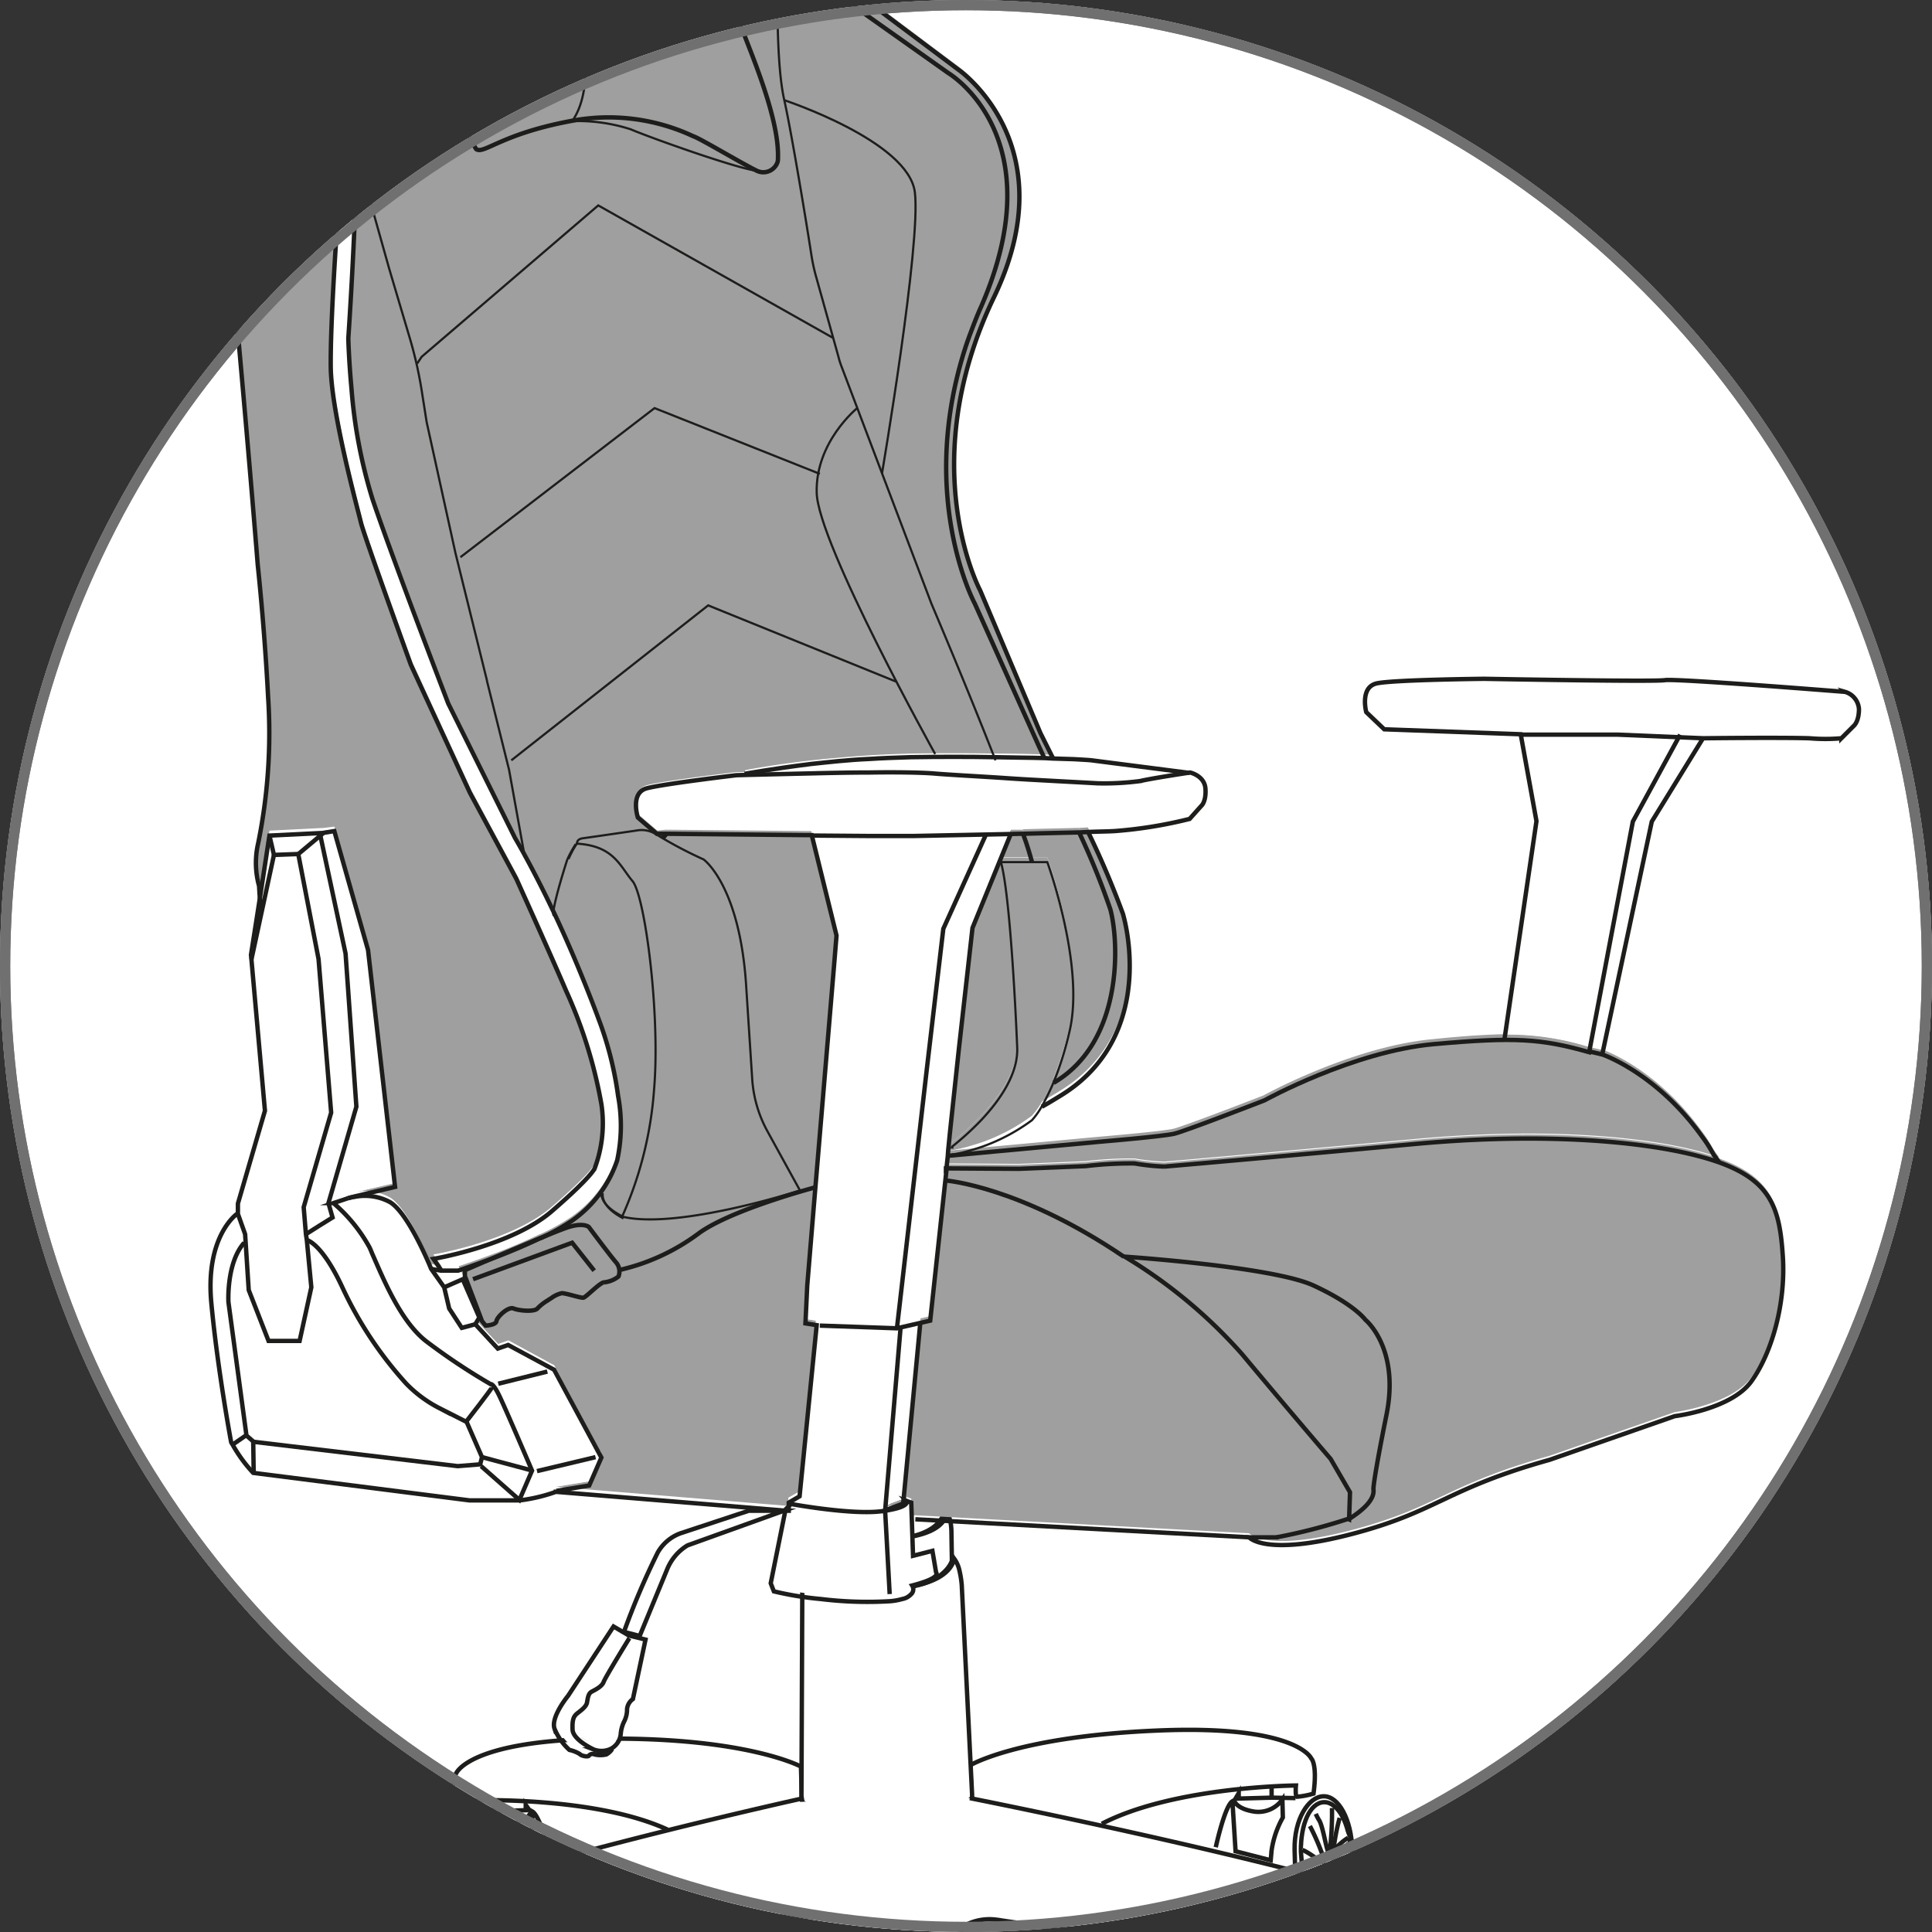 <svg xmlns="http://www.w3.org/2000/svg" xmlns:xlink="http://www.w3.org/1999/xlink" viewBox="0 0 189 189">
  <rect x="0" y="0" width="189" height="189" fill="#333333" stroke="none"/>
  <defs>
    <style>
      .cls-1, .cls-10, .cls-12, .cls-13, .cls-16, .cls-5, .cls-6, .cls-8 {
        fill: #fff;
      }

      .cls-1, .cls-2 {
        stroke: #707070;
      }

      .cls-11, .cls-14, .cls-17, .cls-2, .cls-21, .cls-7, .cls-9 {
        fill: none;
      }

      .cls-3 {
        clip-path: url(#clip-path);
      }

      .cls-4 {
        clip-path: url(#clip-path-2);
      }

      .cls-10, .cls-11, .cls-12, .cls-13, .cls-14, .cls-17, .cls-18, .cls-6, .cls-7, .cls-8, .cls-9 {
        stroke: #1d1d1b;
      }

      .cls-10, .cls-11, .cls-12, .cls-13, .cls-14, .cls-16, .cls-17, .cls-18, .cls-6, .cls-7, .cls-8, .cls-9 {
        stroke-miterlimit: 10;
      }

      .cls-18, .cls-6, .cls-7 {
        stroke-width: 0.429px;
      }

      .cls-8, .cls-9 {
        stroke-width: 0.429px;
      }

      .cls-10 {
        stroke-width: 0.249px;
      }

      .cls-11 {
        stroke-width: 0.157px;
      }

      .cls-12 {
        stroke-width: 0.315px;
      }

      .cls-13 {
        stroke-width: 0.157px;
      }

      .cls-14 {
        stroke-width: 0.24px;
      }

      .cls-15, .cls-18 {
        fill: #a09f9f;
      }

      .cls-16 {
        stroke: #000;
        stroke-width: 0.286px;
      }

      .cls-17 {
        stroke-width: 0.214px;
      }

      .cls-19 {
        clip-path: url(#clip-path-4);
      }

      .cls-20 {
        stroke: none;
      }
    </style>
    <clipPath id="clip-path">
      <circle id="Ellipse_69" data-name="Ellipse 69" class="cls-1" cx="92.986" cy="92.986" r="92.986" transform="translate(581 2000)"/>
    </clipPath>
    <clipPath id="clip-path-2">
      <circle id="Ellipse_29" data-name="Ellipse 29" class="cls-1" cx="94.5" cy="94.5" r="94.5" transform="translate(489 1995)"/>
    </clipPath>
    <clipPath id="clip-path-4">
      <circle id="Ellipse_69-3" data-name="Ellipse 69" class="cls-2" cx="92.986" cy="92.986" r="92.986" transform="translate(581 2000)"/>
    </clipPath>
  </defs>
  <g id="Group_371" data-name="Group 371" transform="translate(-489 -1082)">
    <g id="Group_359" data-name="Group 359" transform="translate(0 -913)">
      <g id="Ellipse_29-2" data-name="Ellipse 29" class="cls-1" transform="translate(489 1995)">
        <circle class="cls-20" cx="94.5" cy="94.5" r="94.5"/>
        <circle class="cls-21" cx="94.5" cy="94.5" r="94"/>
      </g>
    </g>
    <g id="Group_369" data-name="Group 369" transform="translate(0 -913)">
      <g id="Mask_Group_35" data-name="Mask Group 35" class="cls-4">
        <g id="Romeo_diagonal_-01" data-name="Romeo diagonal -01" transform="translate(459.488 1927.233)">
          <path id="Path_4852" data-name="Path 4852" class="cls-5" d="M43.352,181.088a6.912,6.912,0,0,0-5.772,3.349c-2.159,3.481.176,7.931.176,7.931,1.322,6.565,6.7,6.125,6.7,6.125,7.887-.264,6.521-10.311,6.521-10.311l-.088-7.006C50.931,181.132,48.023,183.423,43.352,181.088Z" transform="translate(0.004 88.93)"/>
          <path id="Path_4853" data-name="Path 4853" class="cls-5" d="M111.539,163.582l-.308.749s-1.058,0-2.115,5.155l12.91,3.128s1.763-6.7-1.5-8.284l-1.718-.308-1.763.353-.044-1.1Z" transform="translate(39.198 79.293)"/>
          <path id="Path_4854" data-name="Path 4854" class="cls-5" d="M69.241,164.162l.308.749s1.058-.044,2.379,5.067l-12.734,3.7s-2.071-6.609,1.1-8.372l1.718-.4,1.763.264-.044-1.1Z" transform="translate(11.833 79.726)"/>
          <path id="Path_4855" data-name="Path 4855" class="cls-5" d="M88.241,194.041l.044,1.454-2.423.044-.793,1.939.441,12.073.969,2.159,2.468-.044s.441-.485.352-2.688-.044-2.732-.044-2.732l4.01-.132.088,4.186s.176,1.234.441,1.234,2.468-.044,2.468-.044a7.871,7.871,0,0,0,1.1-2.688c.132-1.19-.264-11.28-.264-11.28l-.969-2.2-2.644.044-.088-.881Z" transform="translate(26.189 95.937)"/>
          <g id="Base" transform="translate(36.657 214.675)">
            <g id="base-2">
              <path id="Path_4856" data-name="Path 4856" class="cls-6" d="M93.75,166.288l-.132-3.173s4.671-2.82,18.33-3.393,15.025,2.732,15.025,2.732.617.529.22,3.437a7.672,7.672,0,0,1-1.63.308c-.176-.088-.088-1.1-.088-1.1s-11.941.088-18.991,3.745" transform="translate(-5.843 -137.339)"/>
              <path id="Path_4857" data-name="Path 4857" class="cls-6" d="M94.91,166.031l-.088-3.084s-5.2-2.82-18.9-2.732-14.849,3.437-14.849,3.437-.617.573-.088,3.437a7.872,7.872,0,0,0,1.63.264c.176-.088.044-1.1.044-1.1s11.941-.441,19.123,2.864" transform="translate(-23.614 -137.038)"/>
              <path id="Path_4858" data-name="Path 4858" class="cls-6" d="M92.016,174.818c5.2,0,7.579-2.644,7.579-2.644v-.308l-1.013-20.489a9.932,9.932,0,0,0-.264-1.586,3.068,3.068,0,0,0-.485-1.013s-.132,2.732-6.389,2.908l-1.366.044c-6.257.132-6.477-2.6-6.477-2.6a2.959,2.959,0,0,0-.441,1.013,6.487,6.487,0,0,0-.176,1.586L82.9,172.218l.044.308s2.468,2.556,7.667,2.291Z" transform="translate(-11.643 -143.224)"/>
              <path id="Path_4859" data-name="Path 4859" class="cls-6" d="M89.929,153.291c-5.508.22-6.3-2.467-6.3-2.467l-.044-2.644s-.088-1.542.4-2.027c0,0,0,2.468,6.213,2.291h.441c6.213-.132,6.081-2.556,6.081-2.556.529.485.485,2.027.485,2.027l.044,2.644s-.705,2.688-6.213,2.732Z" transform="translate(-11.274 -144.787)"/>
              <path id="Path_4860" data-name="Path 4860" class="cls-6" d="M83.839,146.716v-1.542H96.617l-.264.969s-.264,2.732-6.037,2.688S83.839,146.716,83.839,146.716Z" transform="translate(-11.133 -145.173)"/>
              <path id="Path_4861" data-name="Path 4861" class="cls-6" d="M87.127,194.156l.044,1.278a.945.945,0,0,1,.485.837l4.318-.088s.044-.749.308-.793l-.044-1.013" transform="translate(-9.354 -118.676)"/>
              <path id="Path_4862" data-name="Path 4862" class="cls-6" d="M88.006,194.956,85.583,195l.617,16.171,2.468-.044s.441-.353.352-1.763l-.485-13.615" transform="translate(-10.189 -118.243)"/>
              <path id="Path_4863" data-name="Path 4863" class="cls-6" d="M85.9,195.013l-.353.749c-.749,1.63-.4.793-.352,6.962v.132c.22,6.169,0,5.993.837,7.579l.4.749" transform="translate(-10.464 -118.212)"/>
              <path id="Path_4864" data-name="Path 4864" class="cls-6" d="M90.773,194.915l2.423-.044.132,16.215-2.468.044s-.485-.308-.441-1.718L90.244,195.8" transform="translate(-7.668 -118.289)"/>
              <path id="Path_4865" data-name="Path 4865" class="cls-6" d="M92.188,194.928l.4.749c.837,1.586.441.793.661,6.918v.132c.088,6.169.264,5.993-.485,7.579l-.352.749" transform="translate(-6.616 -118.258)"/>
              <line id="Line_670" data-name="Line 670" class="cls-7" y1="0.088" x2="4.054" transform="translate(78.698 87.2)"/>
              <path id="Path_4866" data-name="Path 4866" class="cls-6" d="M105.83,164.341l-.044-.308s-22.031,4.847-38.07,10.09A156.288,156.288,0,0,0,41.982,184.83s-2.027,1.234-1.058,5.6c0,0,4.054,2.512,7.8,0l.837-1.674s16.48-5.64,27.231-8.372a176.773,176.773,0,0,1,19.167-3.569c2.468-.308,4.891-.7,7.314-1.234h0a5.182,5.182,0,0,1,2.952.308l.617.308h0s.793.969,1.586,11.985,1.454,19.388,1.454,19.388.441,3.878,5.552,3.393a16.673,16.673,0,0,0,2.512-.441,3.821,3.821,0,0,0,2.776-3.745l.617-30.139h0l.617-.308a5.085,5.085,0,0,1,2.908-.441h.044c2.468.4,4.891.661,7.359.881a168,168,0,0,1,19.3,2.688c10.884,2.247,27.627,7.138,27.627,7.138l-.044,1.366c5.64,2.6,8.724-.088,8.724-.088.793-4.45-1.278-5.552-1.278-5.552a156.23,156.23,0,0,0-26.217-9.518c-16.259-4.494-38.158-8.813-38.158-8.813" transform="translate(-34.49 -134.995)"/>
              <path id="Path_4867" data-name="Path 4867" class="cls-7" d="M47.778,181.317v6.521l-.22.176a7.026,7.026,0,0,0-1.983-3.3,6.7,6.7,0,0,0-2.468-1.322l-.044-1.322" transform="translate(-33.191 -125.621)"/>
              <path id="Path_4868" data-name="Path 4868" class="cls-6" d="M37.54,192.132a13.051,13.051,0,0,1-.881-3.878,6.776,6.776,0,0,1,6.389-7.138" transform="translate(-36.657 -125.73)"/>
              <path id="Path_4869" data-name="Path 4869" class="cls-6" d="M36.859,188.23c-.088-3.878,3.349-6.653,6.962-6.742" transform="translate(-36.548 -125.528)"/>
              <ellipse id="Ellipse_232" data-name="Ellipse 232" class="cls-8" cx="6.565" cy="7.006" rx="6.565" ry="7.006" transform="matrix(1, -0.023, 0.023, 1, 0.942, 58.789)"/>
              <ellipse id="Ellipse_233" data-name="Ellipse 233" class="cls-8" cx="1.146" cy="1.19" rx="1.146" ry="1.19" transform="matrix(1, -0.023, 0.023, 1, 6.582, 64.523)"/>
              <path id="Path_4870" data-name="Path 4870" class="cls-6" d="M41.691,183.976s.132,3.833.264,4.01.308.353.705,0A29.56,29.56,0,0,0,44.6,184.9" transform="translate(-33.933 -124.183)"/>
              <path id="Path_4871" data-name="Path 4871" class="cls-6" d="M44.967,185.177a34.812,34.812,0,0,0-2.247,3.261c0,.264.044.485.529.485a29.785,29.785,0,0,0,3.349-.969" transform="translate(-33.377 -123.533)"/>
              <path id="Path_4872" data-name="Path 4872" class="cls-6" d="M46.689,187.75a29.4,29.4,0,0,0-3.789.264c-.176.176-.308.308,0,.749a24.424,24.424,0,0,0,2.864,2.115" transform="translate(-33.38 -122.141)"/>
              <path id="Path_4873" data-name="Path 4873" class="cls-6" d="M45.589,191.141a38.456,38.456,0,0,0-3.128-2.247c-.22,0-.441.044-.4.617a34.865,34.865,0,0,0,1.1,3.525" transform="translate(-33.734 -121.522)"/>
              <path id="Path_4874" data-name="Path 4874" class="cls-6" d="M42.137,184a38.885,38.885,0,0,1,.132,4.01c-.132.176-.264.352-.705.044a27.986,27.986,0,0,1-2.247-2.864" transform="translate(-35.217 -124.167)"/>
              <path id="Path_4875" data-name="Path 4875" class="cls-6" d="M39.282,185.434a37.4,37.4,0,0,1,2.556,3c.044.264,0,.485-.485.529a31.21,31.21,0,0,1-3.437-.617" transform="translate(-35.975 -123.394)"/>
              <path id="Path_4876" data-name="Path 4876" class="cls-6" d="M37.973,188.5a26.056,26.056,0,0,1,3.789-.132c.22.176.353.264.044.749a27.049,27.049,0,0,1-2.644,2.379" transform="translate(-35.944 -121.835)"/>
              <path id="Path_4877" data-name="Path 4877" class="cls-6" d="M39.489,192.042a36.237,36.237,0,0,1,2.512-3c.22-.044.441-.088.529.485s-.22,3.7-.22,3.7" transform="translate(-35.125 -121.453)"/>
              <line id="Line_671" data-name="Line 671" class="cls-7" y1="0.088" x2="2.159" transform="translate(39.042 30.227)"/>
              <path id="Path_4878" data-name="Path 4878" class="cls-6" d="M59.395,172.91c-.749-.837-.661-3-.661-3-.044-2.776,1.058-5.067,2.468-5.067s2.864,2.071,2.908,4.847l.044,1.542" transform="translate(-24.715 -134.531)"/>
              <path id="Path_4879" data-name="Path 4879" class="cls-6" d="M59.465,172.652c-.705-.793-.617-2.776-.617-2.776-.044-2.556.969-4.671,2.291-4.715s2.291,1.939,2.335,4.538l-.044,1.586" transform="translate(-24.654 -134.361)"/>
              <path id="Path_4880" data-name="Path 4880" class="cls-6" d="M59.819,165.561a34.9,34.9,0,0,0,.4,4.1c.22.617.441-2.159.837-2.908l.308-.617" transform="translate(-24.126 -134.144)"/>
              <path id="Path_4881" data-name="Path 4881" class="cls-6" d="M61.638,166.591a18.734,18.734,0,0,0-1.19,3.261c0,.617,1.146-.661,2.027-1.058" transform="translate(-23.786 -133.588)"/>
              <path id="Path_4882" data-name="Path 4882" class="cls-6" d="M59.625,166.19s.969,3.3.705,3.084a5.366,5.366,0,0,0-1.454-1.19" transform="translate(-24.637 -133.804)"/>
              <path id="Path_4883" data-name="Path 4883" class="cls-6" d="M58.933,167.734l1.454,1.63s.308.529-.132.573a11.544,11.544,0,0,1-1.234-.044" transform="translate(-24.606 -132.969)"/>
              <ellipse id="Ellipse_234" data-name="Ellipse 234" class="cls-8" cx="0.397" cy="0.837" rx="0.397" ry="0.837" transform="matrix(1, -0.023, 0.023, 1, 35.846, 35.602)"/>
              <path id="Path_4884" data-name="Path 4884" class="cls-6" d="M69.211,169.4s-1.013-3.789-1.763-4.23l-.088,4.715-3.217.969-.088-.881a9.274,9.274,0,0,0-1.19-3l-.044-1.674a2.748,2.748,0,0,0,2.644,1.013c1.674-.308,1.807-1.1,1.807-1.1l-.485-.705v.529l-3.084.088v-.881" transform="translate(-22.502 -134.856)"/>
              <line id="Line_672" data-name="Line 672" class="cls-7" x1="2.291" y1="0.044" transform="translate(117.297 28.949)"/>
              <path id="Path_4885" data-name="Path 4885" class="cls-6" d="M119.273,172.246c.749-.925.573-3.173.573-3.173-.088-2.908-1.322-5.243-2.82-5.2s-2.864,2.291-2.82,5.2l.044,1.586" transform="translate(5.294 -135.057)"/>
              <path id="Path_4886" data-name="Path 4886" class="cls-6" d="M118.925,171.957c.705-.881.529-2.908.529-2.908-.044-2.688-1.234-4.847-2.6-4.8s-2.291,2.159-2.247,4.847l.132,1.674" transform="translate(5.511 -134.856)"/>
              <path id="Path_4887" data-name="Path 4887" class="cls-6" d="M117.136,164.618a32.406,32.406,0,0,1-.22,4.274c-.22.661-.573-2.247-1.013-3.04a4.814,4.814,0,0,1-.353-.661" transform="translate(6.022 -134.655)"/>
              <path id="Path_4888" data-name="Path 4888" class="cls-6" d="M115.441,165.761a21.855,21.855,0,0,1,1.41,3.349c.044.617-1.234-.661-2.159-1.013" transform="translate(5.558 -134.036)"/>
              <path id="Path_4889" data-name="Path 4889" class="cls-6" d="M117.295,165.247a20.878,20.878,0,0,0-.617,3.261,5.493,5.493,0,0,1,1.454-1.322" transform="translate(6.612 -134.315)"/>
              <path id="Path_4890" data-name="Path 4890" class="cls-6" d="M118.169,166.848l-1.41,1.807s-.308.573.132.573a6.291,6.291,0,0,0,1.278-.132" transform="translate(6.619 -133.448)"/>
              <ellipse id="Ellipse_235" data-name="Ellipse 235" class="cls-8" cx="0.441" cy="0.881" rx="0.441" ry="0.881" transform="matrix(1, -0.023, 0.023, 1, 122.338, 34.413)"/>
              <path id="Path_4891" data-name="Path 4891" class="cls-6" d="M109.2,169.132s.881-4.054,1.63-4.494l.308,4.891,3.437.881.088-.969a9.3,9.3,0,0,1,1.1-3.217l-.044-1.763a2.885,2.885,0,0,1-2.732,1.19c-1.763-.264-1.983-1.058-1.983-1.058l.441-.749v.529l3.217-.088v-.925" transform="translate(2.588 -135.335)"/>
              <ellipse id="Ellipse_236" data-name="Ellipse 236" class="cls-9" cx="5.552" cy="5.948" rx="5.552" ry="5.948" transform="matrix(1, -0.023, 0.023, 1, 1.979, 59.823)"/>
              <path id="Path_4892" data-name="Path 4892" class="cls-7" d="M37,189.356a6.53,6.53,0,0,1,6.257-6.742h.264a6.353,6.353,0,0,1,2.864.352" transform="translate(-36.472 -124.936)"/>
            </g>
          </g>
          <path id="Path_4893" data-name="Path 4893" class="cls-10" d="M138.219,179.458a6.776,6.776,0,0,1,6.389,7.138,13.05,13.05,0,0,1-.881,3.878L130.9,186.861l4.671-6.125Z" transform="translate(50.985 88.048)"/>
          <path id="Path_4894" data-name="Path 4894" class="cls-11" d="M142.07,186.571c.088-3.878-3.349-6.653-6.962-6.742" transform="translate(53.259 88.249)"/>
          <path id="Path_4895" data-name="Path 4895" class="cls-12" d="M136.98,195.571a7,7,0,1,0-6.389-7.138,6.78,6.78,0,0,0,6.389,7.138" transform="translate(50.814 89.208)"/>
          <ellipse id="Ellipse_237" data-name="Ellipse 237" class="cls-13" cx="1.19" cy="1.146" rx="1.19" ry="1.146" transform="matrix(0.023, -1, 1, 0.023, 186.617, 278.94)"/>
          <path id="Path_4896" data-name="Path 4896" class="cls-11" d="M135.786,182.318s-.132,3.833-.264,4.01-.308.352-.705,0a29.566,29.566,0,0,1-1.939-3.084" transform="translate(52.052 89.595)"/>
          <path id="Path_4897" data-name="Path 4897" class="cls-11" d="M135.368,182.318a38.882,38.882,0,0,0-.132,4.01c.132.176.264.352.705.044a27.98,27.98,0,0,0,2.247-2.864" transform="translate(53.308 89.595)"/>
          <path id="Path_4898" data-name="Path 4898" class="cls-11" d="M138.555,183.776a37.4,37.4,0,0,0-2.556,3c-.044.264,0,.485.485.529a31.2,31.2,0,0,0,3.437-.617" transform="translate(53.734 90.384)"/>
          <path id="Path_4899" data-name="Path 4899" class="cls-11" d="M139.921,186.844a26.056,26.056,0,0,0-3.789-.132c-.22.176-.353.264-.044.749a27.049,27.049,0,0,0,2.644,2.379" transform="translate(53.69 91.943)"/>
          <path id="Path_4900" data-name="Path 4900" class="cls-14" d="M136.668,194.158a5.7,5.7,0,0,0,5.684-5.816,5.778,5.778,0,0,0-5.42-6.081,5.964,5.964,0,0,0-.264,11.9" transform="translate(51.17 89.563)"/>
          <path id="Path_4901" data-name="Path 4901" class="cls-11" d="M142.639,187.711a6.333,6.333,0,0,0-6.257-6.786,5.824,5.824,0,0,0-2.732.4" transform="translate(52.47 88.828)"/>
          <path id="Path_4902" data-name="Path 4902" class="cls-12" d="M135.726,180.566l-.044,1.1a11.036,11.036,0,0,0-2.468,1.542,8.054,8.054,0,0,0-2.071,2.776l-.353.925.353-7.138a5.151,5.151,0,0,0,1.983.573A25.846,25.846,0,0,0,135.726,180.566Z" transform="translate(50.923 88.218)"/>
          <path id="Path_4903" data-name="Path 4903" class="cls-11" d="M132.964,183.461a34.267,34.267,0,0,1,2.2,2.952c.088.22-.088.925-.617.925a27.306,27.306,0,0,1-3.217-.837" transform="translate(51.217 90.214)"/>
          <path id="Path_4904" data-name="Path 4904" class="cls-11" d="M132.22,189.445a23.636,23.636,0,0,1,2.688-1.895c.264,0,.441.044.4.617a23.411,23.411,0,0,1-.837,2.82" transform="translate(51.697 92.426)"/>
          <path id="Path_4905" data-name="Path 4905" class="cls-11" d="M134.708,191.042a23.225,23.225,0,0,1,.529-3.217c.176-.132.352-.264.7.132a25.686,25.686,0,0,1,1.454,2.556" transform="translate(53.042 92.503)"/>
          <path id="Path_4906" data-name="Path 4906" class="cls-11" d="M131.277,186.378a21.7,21.7,0,0,1,3.261.22c.176.176.308.308-.044.749a17.533,17.533,0,0,1-2.423,1.674" transform="translate(51.186 91.791)"/>
          <path id="Path_4907" data-name="Path 4907" class="cls-5" d="M149.347,98.257l-5.86-.22h-9.606l-13.351-.485-1.763-1.674s-.661-2.468,1.058-2.82,10.487-.441,10.487-.441,16.568.308,17.669.132,17.625,1.146,17.625,1.146a1.888,1.888,0,0,1,1.366,1.674c0,1.278-.529,1.674-.529,1.674l-1.19,1.19a17.969,17.969,0,0,1-3.128,0c-3-.088-10.4,0-10.4,0Z" transform="translate(44.352 41.07)"/>
          <path id="Path_4908" data-name="Path 4908" class="cls-15" d="M94.206,124.958v-.176l7.094.044,6.521-.264a35.995,35.995,0,0,1,4.8-.264,21.71,21.71,0,0,0,2.908.308s11.148-.969,24.367-2.2,23.882-.22,29.434,1.63l.485.176c5.155,1.851,5.949,4.583,6.213,9.165.308,4.715-1.1,9.562-3.084,12.249s-7.491,3.393-7.491,3.393l-12.249,4.274c-10.223,2.864-10.928,5.067-19.388,7.27s-10,.308-10,.308l-32.651-1.763h-.352l-.044-1.586-.485-.176s.529.573-2.071.969v-.132l1.763-.661,1.674-17.669.969-.22Z" transform="translate(27.891 56.89)"/>
          <path id="Path_4909" data-name="Path 4909" class="cls-15" d="M146.668,115.494a27.419,27.419,0,0,1,8.24,1.19l1.366.308s5.243,1.762,9.694,7.931a13.27,13.27,0,0,1,1.19,1.851l.573.793-.485-.176c-5.6-1.851-16.215-2.864-29.434-1.63s-24.367,2.2-24.367,2.2a21.71,21.71,0,0,1-2.908-.308,36.459,36.459,0,0,0-4.8.264l-6.521.264-7.138-.044.132-1.234,14.717-1.366s6.3-.529,7.4-.793,8.813-3.261,8.813-3.261,8.68-4.8,16.612-5.508C142.658,115.67,144.861,115.538,146.668,115.494Z" transform="translate(29.979 53.444)"/>
          <path id="Path_4910" data-name="Path 4910" class="cls-5" d="M144.129,96.365l-5.067,8.284-4.847,22.781-1.366-.308,4.274-22.56,4.538-8.284Z" transform="translate(52.037 43.05)"/>
          <path id="Path_4911" data-name="Path 4911" class="cls-5" d="M144.555,96.354l-4.538,8.284-4.274,22.56a26.277,26.277,0,0,0-8.24-1.19l3.173-21.326-1.542-8.548h9.606Z" transform="translate(49.144 42.973)"/>
          <path id="Path_4912" data-name="Path 4912" class="cls-5" d="M110.04,104.57H108.19l-1.542.044-7.138.132H95.367l-5.64-.044-.132.044H88.89l-9.033-.088-4.494-.044h-.925l-1.851-1.586s-.837-2.423.881-2.864,8.769-1.278,8.769-1.278h.793c1.19-.044,3.657-.088,6.433-.176,1.895-.044,3.922-.088,5.772-.088,2.644,0,4.979,0,6.213.088,1.5.132,4.1.264,6.83.441h0c1.807.132,3.657.22,5.2.308l.837.044,3.261.176a26.815,26.815,0,0,0,4.142-.22c1.1-.264,4.891-.837,4.891-.837s1.41.308,1.5,1.586-.4,1.674-.4,1.674l-1.1,1.278a47.553,47.553,0,0,1-7.314,1.19c-.661.044-1.542.044-2.556.088l-.881.044c-1.895.044-3.966.088-5.464.132Z" transform="translate(19.327 44.318)"/>
          <path id="Path_4913" data-name="Path 4913" class="cls-5" d="M113.589,98l9.253,1.19s-3.789.573-4.891.837a26.817,26.817,0,0,1-4.142.22l-3.261-.176-.837-.044c-1.542-.088-3.393-.176-5.2-.308h0c-2.688-.176-5.332-.308-6.83-.441-1.234-.088-3.569-.132-6.213-.088-1.895,0-3.878.044-5.772.088-2.776.044-5.243.132-6.433.176v-.22s2.644-.485,6.521-.969c1.674-.176,3.613-.4,5.64-.485,1.322-.088,2.688-.132,4.1-.176,2.82-.044,5.64-.044,8.152,0,1.851.044,3.525.044,4.935.088l.793.044c1.057.044,1.939.044,2.512.088S113.016,97.913,113.589,98Z" transform="translate(23.049 43.75)"/>
          <path id="Path_4914" data-name="Path 4914" class="cls-15" d="M106.067,110.343c.925,3.3,2.159,12.822-6.213,17.845-.573.352-1.146.705-1.718,1.013a16.359,16.359,0,0,0,1.146-2.335c6.786-3.966,6.433-13.66,5.552-16.964a68.223,68.223,0,0,0-3.04-7.491l.881-.044A67.025,67.025,0,0,1,106.067,110.343Z" transform="translate(33.258 46.345)"/>
          <path id="Path_4915" data-name="Path 4915" class="cls-15" d="M105.512,109.887c.881,3.3,1.234,13-5.552,16.964a26.384,26.384,0,0,0,1.586-5.111c1.454-6.477-2.2-16.435-2.2-16.435h-1.5c-.176-.661-.441-1.586-.881-2.776,1.5-.044,3.569-.088,5.464-.132A67.08,67.08,0,0,1,105.512,109.887Z" transform="translate(32.624 46.36)"/>
          <path id="Path_4916" data-name="Path 4916" class="cls-15" d="M92.525,132.175a28.487,28.487,0,0,0,2.952-2.688h0c1.895-2.027,3.657-4.627,3.481-7.226,0,0-.573-14.409-1.586-17.978h4.538s3.657,10,2.2,16.435a32.783,32.783,0,0,1-1.586,5.111,22.906,22.906,0,0,1-1.146,2.335,7.633,7.633,0,0,1-.969,1.366,18.628,18.628,0,0,1-4.891,2.6c-.264.088-.529.176-.837.264a15.439,15.439,0,0,1-2.468.573l.044-.617.044-.22Z" transform="translate(30.056 47.381)"/>
          <path id="Path_4917" data-name="Path 4917" class="cls-15" d="M86.338,148.391l4.494.044,9.033.088h.705l2.423,9.782-.22,2.688-1.983,23.574-.661,7.975-.176,3.7,1.1.176-1.674,16.744-1.013.573v.529l-.264.264-22.516-1.851,3.217-.529,1.19-2.776-.176-.264-4.406-8.328-.441-.22-4.01-2.2-1.013.353-2.2-2.379.4-.617-1.674-3.789h0l-.4-.837c.308-.088,1.586-.529,3.261-1.146h0c1.454-.529,3.128-1.234,4.671-1.983h.044a21.148,21.148,0,0,0,3.084-1.718,11.765,11.765,0,0,0,4.406-5.9,15.979,15.979,0,0,0,.088-6.3,35.507,35.507,0,0,0-1.895-7.447s-1.674-4.671-4.01-9.65-4.186-8.108-4.186-8.108L65.012,135.7s-5.243-13.615-7.4-19.96a51.418,51.418,0,0,1-2.071-10.884c-.264-2.82-.308-4.891-.308-4.891s.4-5.684.661-12.382-.441-10.09-.705-11.192c-.176-.749-.837-3.789-1.278-5.86v-.088c-.264-1.1-.4-1.895-.4-1.895s-.837-4.406-1.146-7.359c-.088-.837-.132-1.63-.176-2.379,0-.176-.044-.308-.044-.485-.088-1.718-.132-3.04-.132-3.04a161.8,161.8,0,0,1,2.115-20.577l1.1-4.406c1.454-4.538,2.556-7.843,4.671-9.914h0l1.586-1.234a11.958,11.958,0,0,1,5.067-1.41c7.4-.573,15.642,4.318,15.642,4.318s.573.176,1.542,1.454a.043.043,0,0,0,.044.044c.264.4.529.793.793,1.234L93.829,53.48c3.3,7.8,6.345,9.165,6.345,9.165l14.805,11.1s10.619,7.314,3.481,22.208c-7.931,16.48-1.366,28.729-1.366,28.729l5.9,13.924,1.234,2.468-.793-.044c-1.41-.044-3.084-.088-4.935-.088-2.512-.044-5.332-.044-8.152,0-1.41.044-2.776.088-4.1.176-2.027.132-3.966.308-5.64.485-3.922.441-6.521.969-6.521.969v.176H93.3s-7.094.837-8.769,1.278-.881,2.864-.881,2.864l1.851,1.586Z" transform="translate(8.307 0.542)"/>
          <path id="Path_4918" data-name="Path 4918" class="cls-15" d="M98.649,105.2h-3.04l-.132-.044,1.1-2.644h1.234C98.208,103.612,98.473,104.582,98.649,105.2Z" transform="translate(31.82 46.422)"/>
          <path id="Path_4919" data-name="Path 4919" class="cls-15" d="M98.927,122.292c.176,2.6-1.586,5.2-3.481,7.226h0a28.487,28.487,0,0,1-2.952,2.688l-.22-.044.176-1.542.881-8.24,1.278-11.721,2.644-6.433.132.044C98.4,107.884,98.927,122.292,98.927,122.292Z" transform="translate(30.087 47.35)"/>
          <path id="Path_4920" data-name="Path 4920" class="cls-5" d="M100.1,102.5h0L99,105.141l-2.644,6.433L95.082,123.3l-.881,8.24-.176,1.542-.044.22-.044.617-.132,1.234h0v.22l-1.586,14.673-.969.22-1.983.441-.308.088,2.952-25.556,1.542-13.527,4.186-9.209,1.542-.044Z" transform="translate(28.293 46.391)"/>
          <path id="Path_4921" data-name="Path 4921" class="cls-5" d="M100.837,102.511l-4.23,9.253-1.542,13.527-2.952,25.556-7.535-.264-.353-.044-1.1-.176.176-3.7.705-7.975,1.939-23.574.22-2.688-2.423-9.782.176-.044,5.6.044h4.142Z" transform="translate(25.137 46.422)"/>
          <path id="Path_4922" data-name="Path 4922" class="cls-5" d="M93.149,151.821s.705.485-2.291,1.278a.674.674,0,0,1-.132.881,1.918,1.918,0,0,1-.837.441,5.956,5.956,0,0,1-1.278.22v-.749l-.4-8.064c2.6-.4,2.071-.969,2.071-.969l.485.176.044,1.586.132,3.613,1.895-.485Z" transform="translate(27.891 69.331)"/>
          <path id="Path_4923" data-name="Path 4923" class="cls-5" d="M91.65,133.536,89.976,151.2l-1.763.661,1.454-17.8v-.088Z" transform="translate(27.891 63.206)"/>
          <path id="Path_4924" data-name="Path 4924" class="cls-5" d="M92.993,133.9v.088l-1.454,17.8v.132l-.308.044c-2.952.4-8.9-.7-8.9-.7l-.264.264V151l1.013-.573,1.674-16.744.352.044,7.535.264Z" transform="translate(24.565 63.283)"/>
          <path id="Path_4925" data-name="Path 4925" class="cls-5" d="M92.568,153.828v.749a37.708,37.708,0,0,1-6.7-.22,32.051,32.051,0,0,1-4.583-.749l-.308-.793,1.454-7.226H82.7v-.264l.264-.264s5.948,1.1,8.9.705l.308-.044Z" transform="translate(23.977 69.439)"/>
          <path id="Path_4926" data-name="Path 4926" class="cls-5" d="M87.271,145.446l-9.429,3.393a4.675,4.675,0,0,0-1.983,2.335L73.171,157.7l-1.542-.441s2.247-6.169,3.3-7.755a4.393,4.393,0,0,1,2.247-1.895l6.654-2.2Z" transform="translate(18.919 69.625)"/>
          <path id="Path_4927" data-name="Path 4927" class="cls-5" d="M75.538,153.761,74.3,159.577a1.391,1.391,0,0,0-.573.969,3.2,3.2,0,0,1-.308,1.278,3.4,3.4,0,0,0-.308,1.146,1.767,1.767,0,0,1-.925,1.454h0a2.121,2.121,0,0,1-1.718.088s-2.027-.925-2.071-1.939.132-1.278.353-1.5.969-.661,1.058-1.146.132-.881.441-1.058,1.013-.485,1.19-.969,2.512-4.274,2.512-4.274l.044-.22Z" transform="translate(17.168 73.956)"/>
          <path id="Path_4928" data-name="Path 4928" class="cls-5" d="M74.574,153.7l-.044.22s-2.335,3.789-2.512,4.274-.881.793-1.19.969-.353.573-.441,1.057-.837.925-1.057,1.146-.4.485-.353,1.5,2.071,1.939,2.071,1.939a2.12,2.12,0,0,0,1.718-.088h0l.088.132a1.524,1.524,0,0,1-.485.441,1.7,1.7,0,0,1-1.146,0,.534.534,0,0,0-.573.132.924.924,0,0,1-.881-.176c-.088-.176-1.013-.4-1.013-.4a5.219,5.219,0,0,1-1.454-2.071c-.4-1.19,1.322-3.217,1.322-3.217l4.45-6.786,1.5.925Z" transform="translate(16.547 73.616)"/>
          <path id="Path_4929" data-name="Path 4929" class="cls-5" d="M55.818,30.712l-1.1,4.406A171.228,171.228,0,0,0,52.6,55.7s0,1.278.132,3.04a1.976,1.976,0,0,0,.044.485c.044.749.088,1.586.176,2.379.264,2.952,1.146,7.358,1.146,7.358s.176.793.4,1.895v.088c.441,2.071,1.1,5.155,1.278,5.86a41.774,41.774,0,0,1,.705,11.192c-.264,6.653-.661,12.382-.661,12.382s.044,2.027.308,4.891A49.26,49.26,0,0,0,58.2,116.15c2.159,6.345,7.4,19.96,7.4,19.96l6.521,13.131s1.895,3.173,4.186,8.108,4.01,9.65,4.01,9.65a36.718,36.718,0,0,1,1.939,7.491,15.979,15.979,0,0,1-.088,6.3,11.765,11.765,0,0,1-4.406,5.9,21.146,21.146,0,0,1-3.084,1.718h-.044c-1.542.749-3.261,1.454-4.671,1.983h0c-1.674.617-3,1.058-3.261,1.146H64.983L64.19,190.4s7.667-1.278,11.589-4.671,4.186-4.186,4.186-4.186a12.584,12.584,0,0,0,.661-6.257,45.754,45.754,0,0,0-3.437-11.06c-1.542-3.613-4.891-11.016-4.891-11.016l-4.538-8.416-5.772-12.514S57.4,119.631,57.1,118.353s-2.908-10.751-2.952-15.246c-.044-4.45.617-13.66.617-13.66s.132-8.636-.308-10.179-1.278-5.552-1.5-6.3-1.5-9.165-1.5-9.165-.793-7.094-.441-8.68a150.575,150.575,0,0,1,2.027-20.4l.969-4.142c.176-.573.353-1.146.529-1.674,1.366-3.833,2.512-6.742,4.23-8.724s4.142-3.173,7.975-3.437c7.579-.573,14.761,4.274,14.761,4.274s1.146.22,2.864,2.732C83.4,22.428,82.829,22.3,82.829,22.3s-8.284-4.847-15.642-4.318a10.816,10.816,0,0,0-5.067,1.41l-1.586,1.234h0C58.374,22.869,57.272,26.174,55.818,30.712Z" transform="translate(7.719 0)"/>
          <path id="Path_4930" data-name="Path 4930" class="cls-15" d="M83.244,174.055a12.584,12.584,0,0,1-.661,6.257s-.264.793-4.186,4.186-11.589,4.671-11.589,4.671l.793,1.146s-.4-.044-1.013-.176c0,0-2.2-5.376-4.01-6.521a4.915,4.915,0,0,0-3.437-.529l3.966-.925L60.42,158.985,57.159,147.4l-1.058.132-5.288.264-.881,5.816-.044-.793a8.967,8.967,0,0,1-.088-4.186,57.789,57.789,0,0,0,.969-14.32c-.353-6.918-1.013-12.91-1.013-12.91s-.749-8.945-1.895-22.164S45.967,78.967,46.1,75.574s1.807-13.4,1.807-13.4,4.274-18.639,5.772-27.1a34.5,34.5,0,0,1,6.081-14.188l1.763-1.763c-1.718,1.983-2.864,4.891-4.23,8.724-.176.529-.353,1.058-.529,1.674l-.969,4.142a150.576,150.576,0,0,0-2.027,20.4c-.353,1.586.441,8.68.441,8.68s1.322,8.416,1.5,9.165,1.058,4.759,1.5,6.3.308,10.179.308,10.179-.661,9.209-.617,13.66,2.644,13.968,2.952,15.246,4.891,13.924,4.891,13.924L70.51,143.74l4.538,8.416s3.393,7.447,4.891,11.016A45.414,45.414,0,0,1,83.244,174.055Z" transform="translate(5.1 1.316)"/>
          <path id="Path_4931" data-name="Path 4931" class="cls-5" d="M72.807,141.885l.176.264-1.19,2.776-3.217.529a16.414,16.414,0,0,1-3.525.837l1.234-2.864.441.088,5.728-1.41Z" transform="translate(15.361 67.722)"/>
          <path id="Path_4932" data-name="Path 4932" class="cls-5" d="M69.378,136.587l4.45,8.328-.4.22-5.728,1.41-.441-.088s-2.688-6.3-3.261-7.447a3.352,3.352,0,0,0-.529-.837c-.176-.22-.264-.176-.264-.176h.7l4.8-1.234.22-.4Z" transform="translate(14.34 64.737)"/>
          <path id="Path_4933" data-name="Path 4933" class="cls-5" d="M74.292,142.217l-.22.4-4.8,1.234h-.749a50.417,50.417,0,0,1-6.3-4.186c-2.512-2.027-4.186-6.213-5.243-8.548-.088-.22-.176-.441-.264-.617a16.252,16.252,0,0,0-3.525-4.318l1.454-.485h.044l.617-.132a5.164,5.164,0,0,1,3.437.529c1.851,1.146,4.01,6.521,4.01,6.521l1.278,1.807.485,2.071,1.234,1.895,1.322-.352,2.2,2.379,1.013-.352Z" transform="translate(8.942 58.842)"/>
          <path id="Path_4934" data-name="Path 4934" class="cls-5" d="M67.634,143.35l-1.19,2.864-3.745-3.3-.22-.176.22-.7Z" transform="translate(13.969 67.8)"/>
          <path id="Path_4935" data-name="Path 4935" class="cls-5" d="M68.1,145.794l-4.979-1.322-1.5-3.437s2.512-3.217,2.512-3.349l.176-.176a3.352,3.352,0,0,1,.529.837C65.41,139.493,68.1,145.794,68.1,145.794Z" transform="translate(13.505 65.356)"/>
          <path id="Path_4936" data-name="Path 4936" class="cls-5" d="M74.225,146.74H69.29l-21.15-2.688-.044-3,19.96,2.379,2.2-.176.22.176Z" transform="translate(6.188 67.274)"/>
          <path id="Path_4937" data-name="Path 4937" class="cls-5" d="M69.815,143.79l-.176.176c0,.132-2.512,3.349-2.512,3.349l-2.776-1.41a12.34,12.34,0,0,1-3.128-2.335,37.374,37.374,0,0,1-6.257-9.429c-2.027-4.362-3.481-4.627-3.481-4.627l-.044-.617,1.278-.793,1.322-.793-.353-1.278.441-.132a15.471,15.471,0,0,1,3.525,4.318c.088.176.176.4.264.617,1.058,2.379,2.732,6.565,5.243,8.548a50.422,50.422,0,0,0,6.3,4.186h.044A.9.9,0,0,1,69.815,143.79Z" transform="translate(7.998 59.075)"/>
          <path id="Path_4938" data-name="Path 4938" class="cls-5" d="M69.807,146.047l1.5,3.437-.176.705-2.2.176-19.96-2.379-.705-.617L46.5,134.326s-.22-3.833,1.542-5.772h.176l.308,4.627,1.895,4.979h3.04l1.19-5.288-.441-4.627s1.5.264,3.481,4.627A37.212,37.212,0,0,0,63.9,142.3a13.476,13.476,0,0,0,3.128,2.335Z" transform="translate(5.319 60.344)"/>
          <path id="Path_4939" data-name="Path 4939" class="cls-5" d="M62,130.733l1.674,3.789-.4.617-1.322.352L60.676,133.6l-.485-2.071Z" transform="translate(12.731 61.69)"/>
          <path id="Path_4940" data-name="Path 4940" class="cls-5" d="M62.05,130.252l.4.837-1.807.793-1.278-1.807c.617.132,1.013.176,1.013.176H62.05Z" transform="translate(12.283 61.334)"/>
          <path id="Path_4941" data-name="Path 4941" class="cls-5" d="M56.983,113.943l2.688,23.221-3.966.925c-.22.044-.441.088-.617.132h-.044l-1.454.485-.441.132-.044-.132,2.776-9.429L54.824,114.3l-2.468-11.589.308-.264,1.058-.132Z" transform="translate(8.493 46.314)"/>
          <path id="Path_4942" data-name="Path 4942" class="cls-5" d="M55.538,114.156,56.6,129.138l-2.688,9.429.044.132.353,1.234-1.322.837-1.278.793-.264-2.6h0l2.688-9.3-1.19-15.025-1.983-10.223,2.159-1.851Z" transform="translate(7.735 46.453)"/>
          <path id="Path_4943" data-name="Path 4943" class="cls-5" d="M55.011,113.991l1.19,15.025-2.688,9.3h0l.264,2.6.044.617.441,4.583-1.1,5.288H50.076l-1.895-5.023-.308-4.627-.044-.793-.705-2.027v-.969l2.644-9.077-1.322-14.849h0l1.013-4.627h0l1.19-5.6,2.379-.044Z" transform="translate(5.662 47.103)"/>
          <path id="Path_4944" data-name="Path 4944" class="cls-5" d="M54.413,102.4l-.308.264-2.159,1.851-2.379.044-.441-1.895Z" transform="translate(6.745 46.36)"/>
          <path id="Path_4945" data-name="Path 4945" class="cls-5" d="M49.434,102.568l.441,1.895-1.19,5.552c-.044-.705-.088-1.234-.132-1.674h0Z" transform="translate(6.436 46.453)"/>
          <path id="Path_4946" data-name="Path 4946" class="cls-5" d="M48.792,141.288l.044,3a14.024,14.024,0,0,1-2.027-2.776l1.278-.881h0Z" transform="translate(5.492 67.042)"/>
          <path id="Path_4947" data-name="Path 4947" class="cls-5" d="M47.08,135.223l1.763,13.043h0l-1.278.881h0a2.286,2.286,0,0,1-.132-.22s-1.322-7.05-1.939-13.615S48,126.587,48,126.587l.705,2.027.044.793h-.176C46.859,131.39,47.08,135.223,47.08,135.223Z" transform="translate(4.737 59.447)"/>
          <path id="Path_4948" data-name="Path 4948" class="cls-7" d="M73.171,157.995l2.688-6.521a4.9,4.9,0,0,1,1.983-2.335h0l9.429-3.393H83.834l-6.654,2.2a4.224,4.224,0,0,0-2.247,1.895,74.274,74.274,0,0,0-3.3,7.755Z" transform="translate(18.919 69.811)"/>
          <path id="Path_4949" data-name="Path 4949" class="cls-7" d="M74.561,154.24s-2.335,3.789-2.512,4.274-.881.793-1.19.969-.353.573-.441,1.058-.837.925-1.057,1.146-.4.485-.353,1.5,2.071,1.939,2.071,1.939a2.121,2.121,0,0,0,1.718-.088,1.831,1.831,0,0,0,.925-1.454,3.4,3.4,0,0,1,.308-1.146,2.608,2.608,0,0,0,.308-1.278,1.391,1.391,0,0,1,.573-.969l1.234-5.816-1.63-.4-1.5-.881-4.45,6.786s-1.718,2.071-1.322,3.217a5.7,5.7,0,0,0,1.454,2.071,3.37,3.37,0,0,1,1.013.4c.132.176.749.308.881.176a.467.467,0,0,1,.573-.132,2.515,2.515,0,0,0,1.146,0,1.65,1.65,0,0,0,.573-.529" transform="translate(16.516 73.786)"/>
          <path id="Path_4950" data-name="Path 4950" class="cls-7" d="M59.007,19.5l-.22.22h0c-2.115,2.115-3.217,5.42-4.671,9.914l-.044.22" transform="translate(9.421 1.517)"/>
          <path id="Path_4951" data-name="Path 4951" class="cls-7" d="M108.9,129.224c-.352-.749-.573-1.234-.573-1.234l-6.257-13.924s-5.728-10.619-.793-25.424h0c.088-.264.176-.485.264-.749h0c.353-.925.705-1.895,1.146-2.864,7.27-16.7-3.217-22.869-3.217-22.869L96.3,59.913,85.151,52.026a7.456,7.456,0,0,1-2.423-2.556,36.018,36.018,0,0,1-3.878-7.975c0-.044-.044-1.146-.044-1.234" transform="translate(22.801 12.747)"/>
          <line id="Line_673" data-name="Line 673" class="cls-7" y1="0.132" transform="translate(122.581 179.997)"/>
          <path id="Path_4952" data-name="Path 4952" class="cls-7" d="M101.419,102.711a71.974,71.974,0,0,1,3.04,7.491c.881,3.3,1.234,13-5.552,16.964" transform="translate(33.676 46.53)"/>
          <path id="Path_4953" data-name="Path 4953" class="cls-7" d="M102.7,102.682a86.647,86.647,0,0,1,3.393,7.975c.925,3.3,2.159,12.822-6.213,17.845-.573.352-1.146.705-1.718,1.013" transform="translate(33.274 46.515)"/>
          <path id="Path_4954" data-name="Path 4954" class="cls-7" d="M60.4,130.566s-.4-.044-1.013-.176" transform="translate(12.298 61.504)"/>
          <path id="Path_4955" data-name="Path 4955" class="cls-7" d="M61.483,19.358l-1.763,1.763A34.009,34.009,0,0,0,53.64,35.309c-1.5,8.46-5.772,27.1-5.772,27.1s-1.674,10-1.851,13.351S46.59,86.2,47.78,99.421s1.895,22.164,1.895,22.164.661,6.037,1.013,12.91a53.854,53.854,0,0,1-.969,14.32A8.423,8.423,0,0,0,49.807,153l.044.793h0c.044.4.088.969.132,1.674h0" transform="translate(5.05 1.44)"/>
          <line id="Line_674" data-name="Line 674" class="cls-7" transform="translate(59.219 185.858)"/>
          <path id="Path_4956" data-name="Path 4956" class="cls-7" d="M53.865,142.544l.441,4.627-1.146,5.243H50.12l-1.939-4.979-.352-5.464-.705-1.983v-1.013l2.644-9.077-1.322-14.805h0l-.044-.441.925-5.9h0l.881-5.772,5.288-.264-.308.264-2.159,1.807,1.983,10.267,1.234,15.025-2.688,9.253h0l.22,2.644Z" transform="translate(5.662 46.53)"/>
          <path id="Path_4957" data-name="Path 4957" class="cls-7" d="M51.945,104.689l-2.379.088-.441-1.895" transform="translate(6.745 46.623)"/>
          <line id="Line_675" data-name="Line 675" class="cls-7" y1="10.223" x2="2.203" transform="translate(54.108 151.4)"/>
          <path id="Path_4958" data-name="Path 4958" class="cls-7" d="M52.851,102.882l2.468,11.544,1.058,14.981-2.732,9.429.4,1.41-1.278.793-1.322.837" transform="translate(7.998 46.623)"/>
          <line id="Line_676" data-name="Line 676" class="cls-7" transform="translate(127.604 143.91)"/>
          <path id="Path_4959" data-name="Path 4959" class="cls-7" d="M97.845,105.544c-.176-.661-.441-1.586-.881-2.776" transform="translate(32.624 46.561)"/>
          <path id="Path_4960" data-name="Path 4960" class="cls-7" d="M63.43,63.348h0l-4.23.485a2.275,2.275,0,0,1-2.2-1.5h0a22.369,22.369,0,0,1-.705-4.538v-.044c-.088-1.1-.132-1.939-.132-1.939l3.3-13.175c0-.044.044-.088.044-.176h0" transform="translate(10.55 13.938)"/>
          <path id="Path_4961" data-name="Path 4961" class="cls-16" d="M59.419,46.466h0l-2.688,9.958c.088,2.556,1.763,2.335,1.763,2.335s1.674-.088,3.657-.264h0" transform="translate(10.86 16.104)"/>
          <path id="Path_4962" data-name="Path 4962" class="cls-7" d="M57.246,54.443s1.851-.132,3.128-.264a1.081,1.081,0,0,0,.925-.793" transform="translate(11.138 19.847)"/>
          <line id="Line_677" data-name="Line 677" class="cls-7" x1="0.353" y2="0.397" transform="translate(94.337 149.374)"/>
          <path id="Path_4963" data-name="Path 4963" class="cls-7" d="M124.592,161.127h-2.864s1.542,1.895,10-.308,9.165-4.406,19.388-7.27l12.249-4.274s5.508-.661,7.491-3.393,3.393-7.579,3.084-12.25-1.1-7.491-6.7-9.341-16.215-2.864-29.434-1.63-24.367,2.2-24.367,2.2a21.71,21.71,0,0,1-2.908-.308,36.457,36.457,0,0,0-4.8.264l-6.521.264-7.138-.044v.485" transform="translate(29.979 57.029)"/>
          <path id="Path_4964" data-name="Path 4964" class="cls-7" d="M127.748,152.355s-.044-.705,1.278-7.27-2.071-9.3-2.071-9.3-1.058-1.5-5.067-3.349-18.462-2.82-18.462-2.82a49.05,49.05,0,0,1,11.456,9.518c4.671,5.6,8.68,10.267,8.68,10.267l1.895,3.261-.088,2.644C125.281,155.263,127.969,153.853,127.748,152.355Z" transform="translate(36.12 61.086)"/>
          <path id="Path_4965" data-name="Path 4965" class="cls-7" d="M92.1,124.786s7.226.573,17.361,7.447" transform="translate(29.994 58.472)"/>
          <line id="Line_678" data-name="Line 678" class="cls-7" x2="32.651" y2="1.763" transform="translate(119.056 216.393)"/>
          <path id="Path_4966" data-name="Path 4966" class="cls-7" d="M84.067,150.838l7.535.264,2.291-.529.969-.22,1.586-14.673V135.5l.132-1.234.044-.617.176-1.763.881-8.24L99,111.931l3.7-9.077" transform="translate(25.648 46.608)"/>
          <path id="Path_4967" data-name="Path 4967" class="cls-7" d="M88.957,151.178l2.952-25.6L93.5,112.05l4.186-9.253" transform="translate(28.293 46.577)"/>
          <path id="Path_4968" data-name="Path 4968" class="cls-7" d="M132.323,128.182l3.128-21.326-1.542-8.5-13.351-.485L118.8,96.192s-.661-2.468,1.058-2.82,10.487-.441,10.487-.441,16.568.308,17.669.132,17.625,1.146,17.625,1.146A1.888,1.888,0,0,1,167,95.884c0,1.278-.529,1.674-.529,1.674l-1.19,1.19a17.969,17.969,0,0,1-3.128,0c-3-.088-10.4,0-10.4,0l-8.328-.352h-9.562" transform="translate(44.367 41.24)"/>
          <path id="Path_4969" data-name="Path 4969" class="cls-7" d="M143.65,96.649l-5.067,8.24-4.847,22.781s5.243,1.763,9.694,7.931a13.269,13.269,0,0,1,1.19,1.851l.573.793" transform="translate(52.516 43.251)"/>
          <path id="Path_4970" data-name="Path 4970" class="cls-7" d="M89.712,134.394l-1.5,17.757,1.763-.661,1.674-17.669" transform="translate(27.891 63.36)"/>
          <path id="Path_4971" data-name="Path 4971" class="cls-7" d="M94.786,153.4a.674.674,0,0,1-.132.881,1.551,1.551,0,0,1-.837.441,5.957,5.957,0,0,1-1.278.22,37.7,37.7,0,0,1-6.7-.22,32.049,32.049,0,0,1-4.583-.749l-.308-.793,1.454-7.226.264-.264.264-.264s5.948,1.1,8.9.705l.308-.044c2.6-.4,2.071-.969,2.071-.969l.485.176.176,5.2,1.895-.485.352,2.071C97.078,152.122,97.827,152.607,94.786,153.4Z" transform="translate(23.961 69.47)"/>
          <path id="Path_4972" data-name="Path 4972" class="cls-7" d="M88.214,145.717v.132l.441,8.064" transform="translate(27.891 69.795)"/>
          <path id="Path_4973" data-name="Path 4973" class="cls-7" d="M92.217,137.676l14.717-1.366s6.3-.529,7.4-.793,8.813-3.261,8.813-3.261,8.68-4.8,16.612-5.508,10.487-.529,15.158.793l4.274-22.56,4.627-8.5" transform="translate(30.056 43.158)"/>
          <path id="Path_4974" data-name="Path 4974" class="cls-7" d="M104.333,105.054l5.64.044h4.142l8.724-.176,1.851-.044h.264c1.5-.044,3.569-.088,5.464-.132l.881-.044c1.013-.044,1.895-.044,2.556-.088a43.238,43.238,0,0,0,7.314-1.19l1.146-1.278s.485-.4.4-1.674-1.5-1.586-1.5-1.586-3.789.573-4.891.837a26.815,26.815,0,0,1-4.142.22l-3.261-.176-.837-.044c-1.542-.088-3.393-.176-5.2-.308h0c-2.688-.176-5.332-.308-6.83-.441-1.234-.088-3.569-.132-6.213-.088-1.895,0-3.878.044-5.772.088-3.922.088-7.226.176-7.226.176s-7.094.837-8.769,1.278-.881,2.864-.881,2.864l1.851,1.586h.925l4.494.044,9.033.088h.705l2.423,9.826-.22,2.688L104.421,141.1l-.661,7.975-.176,3.7,1.1.176-1.674,16.744-1.058.617v.793h-.264l-22.516-1.851a16.414,16.414,0,0,1-3.525.837H70.713L49.563,167.4a14.024,14.024,0,0,1-2.027-2.776,2.288,2.288,0,0,1-.132-.22s-1.322-7.05-1.939-13.615,2.512-8.724,2.512-8.724" transform="translate(4.721 44.452)"/>
          <path id="Path_4975" data-name="Path 4975" class="cls-7" d="M52.556,102.773l1.058-.176,3.3,11.633,2.644,23.177-3.922.925-.661.176" transform="translate(8.601 46.469)"/>
          <path id="Path_4976" data-name="Path 4976" class="cls-7" d="M54.129,125.98h0a3.512,3.512,0,0,1,.661-.132,5.164,5.164,0,0,1,3.437.529c1.851,1.146,4.01,6.521,4.01,6.521l1.278,1.807L64,136.775l1.234,1.895,1.322-.353,2.2,2.379,1.013-.353,4.494,2.423,4.627,8.592-1.19,2.732-3.217.529" transform="translate(9.452 58.997)"/>
          <path id="Path_4977" data-name="Path 4977" class="cls-7" d="M54.64,125.9l-1.454.485a15.471,15.471,0,0,1,3.525,4.318c.088.176.176.4.264.617,1.058,2.379,2.732,6.565,5.243,8.548a61.069,61.069,0,0,0,6.345,4.23s.22-.132.793,1.013,3.261,7.447,3.261,7.447l-1.234,2.864-3.745-3.3" transform="translate(8.942 59.075)"/>
          <line id="Line_679" data-name="Line 679" class="cls-7" y1="1.366" x2="5.728" transform="translate(82.043 210.313)"/>
          <line id="Line_680" data-name="Line 680" class="cls-7" y1="1.19" x2="4.803" transform="translate(78.254 201.941)"/>
          <path id="Path_4978" data-name="Path 4978" class="cls-7" d="M48.068,128.825c-1.763,1.983-1.542,5.816-1.542,5.816l1.763,13.043.705.617,19.96,2.379,2.2-.176.176-.705-1.5-3.437-2.776-1.41a12.341,12.341,0,0,1-3.128-2.335,37.373,37.373,0,0,1-6.257-9.429c-2.027-4.362-3.481-4.627-3.481-4.627" transform="translate(5.334 60.514)"/>
          <path id="Path_4979" data-name="Path 4979" class="cls-7" d="M64.132,137.911c0,.132-2.512,3.349-2.512,3.349" transform="translate(13.505 65.572)"/>
          <line id="Line_681" data-name="Line 681" class="cls-7" x1="4.935" y1="1.322" transform="translate(76.668 210.313)"/>
          <line id="Line_682" data-name="Line 682" class="cls-7" x1="0.044" y1="3.04" transform="translate(54.284 208.77)"/>
          <line id="Line_683" data-name="Line 683" class="cls-7" y1="0.881" x2="1.278" transform="translate(52.345 208.153)"/>
          <path id="Path_4980" data-name="Path 4980" class="cls-7" d="M90.541,125.215s-8.328,2.2-11.456,4.538a20.6,20.6,0,0,1-7.8,3.569" transform="translate(18.733 58.704)"/>
          <path id="Path_4981" data-name="Path 4981" class="cls-7" d="M60.22,131.841l1.807-.793,1.63,3.745-.4.661" transform="translate(12.747 61.86)"/>
          <path id="Path_4982" data-name="Path 4982" class="cls-7" d="M63.209,137.009l.353.441s1.013-.044,1.058-.441,1.146-1.454,1.674-1.234,2.027.352,2.335,0a4.484,4.484,0,0,1,1.013-.793c.176-.132.352-.22.529-.353a2.816,2.816,0,0,1,.837-.352c.441,0,1.851.485,2.115.441s1.63-1.5,2.027-1.5a2.735,2.735,0,0,0,1.41-.573,1.381,1.381,0,0,0-.264-1.41c-.441-.485-2.644-3.437-2.644-3.437s-.485-.441-1.939,0-10.179,4.23-10.179,4.23v.573Z" transform="translate(13.458 59.997)"/>
          <path id="Path_4983" data-name="Path 4983" class="cls-7" d="M62.05,132.3l9.694-3.569,2.159,2.732" transform="translate(13.737 60.607)"/>
          <path id="Path_4984" data-name="Path 4984" class="cls-7" d="M79.292,99.549s2.644-.485,6.521-.969c1.674-.176,3.613-.4,5.64-.485,1.322-.088,2.688-.132,4.1-.176,2.82-.044,5.64-.044,8.152,0,1.851.044,3.525.044,4.935.088l.793.044c1.057.044,1.939.044,2.512.088s1.1.044,1.63.132l9.253,1.19" transform="translate(23.064 43.92)"/>
          <path id="Path_4985" data-name="Path 4985" class="cls-17" d="M76.261,62.415a13.9,13.9,0,0,0,3.569-3.922c.044-.044.044-.088.088-.132a3.87,3.87,0,0,0,.485-1.718c.044-2.776.264-5.288.264-5.288" transform="translate(21.425 18.749)"/>
          <path id="Path_4986" data-name="Path 4986" class="cls-17" d="M74.429,102.586s-4.538.661-5.2.749-.573.529-.573.529c3.613.22,4.186,2.2,5.42,3.657s2.732,13.087,2.115,20.357a36.844,36.844,0,0,1-3.128,12.47c5.42,1.322,17.4-2.556,17.4-2.556l-3.173-5.772a12.258,12.258,0,0,1-1.5-5.111l-.573-8.813c-.573-10.134-4.186-12.69-4.186-12.69a41.106,41.106,0,0,1-4.583-2.423A2.67,2.67,0,0,0,74.429,102.586Z" transform="translate(17.309 46.435)"/>
          <path id="Path_4987" data-name="Path 4987" class="cls-17" d="M92.525,132.461a28.487,28.487,0,0,0,2.952-2.688h0c1.895-2.027,3.657-4.627,3.481-7.226,0,0-.573-14.409-1.586-17.978h4.538s3.657,10,2.2,16.435a32.784,32.784,0,0,1-1.586,5.111,22.906,22.906,0,0,1-1.146,2.335,7.632,7.632,0,0,1-.969,1.366,18.628,18.628,0,0,1-4.891,2.6c-.264.088-.529.176-.837.264a15.444,15.444,0,0,1-2.468.573" transform="translate(30.056 47.536)"/>
          <path id="Path_4988" data-name="Path 4988" class="cls-17" d="M68.949,103.369a10.443,10.443,0,0,0-.837,1.542" transform="translate(17.016 46.886)"/>
          <path id="Path_4989" data-name="Path 4989" class="cls-17" d="M72.231,127.911s-2.247-1.013-2.027-2.468" transform="translate(18.14 58.828)"/>
          <line id="Line_684" data-name="Line 684" class="cls-17" transform="translate(70.235 61.997)"/>
          <path id="Path_4990" data-name="Path 4990" class="cls-18" d="M66.187,41.258l-.749-.308h0c-3.128-1.234-4.759-1.939-5.64-2.335a3.838,3.838,0,0,0-1.366-.441c-.088,0-.176.353-.22.969,0,.22-.044.441-.044.749h0c-.044,1.322,0,3.173.044,5.023h0c.044,2.468.176,4.891.176,5.552l.044.573h0l.22,3.878a12.944,12.944,0,0,0,.749,3.437c.264.705.749,1.939,1.278,3.349.176.441.308.881.485,1.322h0c.353.881.705,1.807,1.013,2.688h0c.22.573.441,1.146.661,1.63h0a15.641,15.641,0,0,0,1.63,3.393c.749.529,2.423-1.454,9.165-2.732a19.494,19.494,0,0,1,12.029,1.454l.22.088c.969.441,3.922,2.2,5.684,3.128l.353.176c.044.044.132.044.22.088a1.47,1.47,0,0,0,1.807-.925,1.22,1.22,0,0,0,.044-.4c.132-3.789-2.468-9.87-3.7-13.087l-.22-.573a31.71,31.71,0,0,1-1.63-5.64c-.529-7.4-1.851-9.385-2.115-9.782s-.749.441-2.2,1.234a6.37,6.37,0,0,1-1.278.485H82.8a8.042,8.042,0,0,1-1.763.22,27,27,0,0,1-3.789-.132c-.749-.088-1.366-.132-2.071-.264a34.848,34.848,0,0,1-7.314-2.291l-1.674-.529h0" transform="translate(11.627 11.618)"/>
          <path id="Path_4991" data-name="Path 4991" class="cls-7" d="M55.818,31.011l-1.1,4.406a167.1,167.1,0,0,0-2.071,20.577s0,1.278.132,3.04a1.976,1.976,0,0,0,.044.485c.044.749.088,1.586.176,2.379.264,2.952,1.146,7.358,1.146,7.358s.176.793.4,1.895v.088c.441,2.071,1.1,5.155,1.278,5.86a41.773,41.773,0,0,1,.705,11.192c-.264,6.653-.661,12.382-.661,12.382s.044,2.027.308,4.891a49.26,49.26,0,0,0,2.071,10.884c2.159,6.345,7.4,19.96,7.4,19.96l6.521,13.131s1.895,3.173,4.186,8.108,4.01,9.65,4.01,9.65a33.968,33.968,0,0,1,1.895,7.491,15.979,15.979,0,0,1-.088,6.3,11.765,11.765,0,0,1-4.406,5.9,21.148,21.148,0,0,1-3.084,1.718h-.044c-1.542.749-3.261,1.454-4.671,1.983h0c-1.895.705-3.349,1.19-3.349,1.19h-1.63l-.793-1.146s7.667-1.278,11.589-4.671,4.186-4.186,4.186-4.186a12.584,12.584,0,0,0,.661-6.257,45.754,45.754,0,0,0-3.437-11.06C75.647,160.953,72.3,153.55,72.3,153.55l-4.538-8.416L61.987,132.62S57.4,119.974,57.1,118.7s-2.908-10.751-2.952-15.246c-.044-4.45.617-13.659.617-13.659s.132-8.636-.308-10.179-1.278-5.552-1.5-6.3-1.5-9.165-1.5-9.165-.793-7.094-.441-8.68a150.575,150.575,0,0,1,2.027-20.4l.969-4.142c.176-.573.353-1.146.529-1.674,1.366-3.833,2.512-6.742,4.23-8.724s4.142-3.173,7.975-3.437c7.579-.573,14.761,4.274,14.761,4.274s1.146.22,2.864,2.732a.043.043,0,0,0,.044.044c.22.353.485.793.749,1.234" transform="translate(7.719 0.186)"/>
          <path id="Path_4992" data-name="Path 4992" class="cls-7" d="M57.132,20.589l1.586-1.234a11.958,11.958,0,0,1,5.067-1.41c7.4-.573,15.642,4.318,15.642,4.318s.573.176,1.542,1.454a.043.043,0,0,0,.044.044c.264.4.529.793.793,1.234L91.06,53.68c3.3,7.8,6.345,9.165,6.345,9.165l14.805,11.1s10.619,7.314,3.481,22.208c-7.931,16.48-1.366,28.729-1.366,28.729l5.9,13.968,1.234,2.468" transform="translate(11.076 0.65)"/>
          <path id="Path_4993" data-name="Path 4993" class="cls-7" d="M120.068,146.26a55.305,55.305,0,0,1-7.006,1.807" transform="translate(41.333 70.089)"/>
          <line id="Line_685" data-name="Line 685" class="cls-7" x2="1.322" y2="0.308" transform="translate(184.93 170.612)"/>
          <line id="Line_686" data-name="Line 686" class="cls-7" transform="translate(129.367 149.329)"/>
          <path id="Path_4994" data-name="Path 4994" class="cls-17" d="M81.47,46.466s-.441,10.575.573,14.981c.617,2.776,1.895,10.267,2.688,15.378a18.284,18.284,0,0,0,.485,2.115l2.115,7.579a8.059,8.059,0,0,0,.352,1.1l8.769,23.133s3.437,8.064,6.257,15.29" transform="translate(24.191 16.104)"/>
          <path id="Path_4995" data-name="Path 4995" class="cls-17" d="M99.174,75.833,76.217,62.879,58.945,77.684l-.441.661" transform="translate(11.819 24.983)"/>
          <path id="Path_4996" data-name="Path 4996" class="cls-17" d="M96.411,82.18,80.24,75.746,61.249,90.331" transform="translate(13.304 31.944)"/>
          <path id="Path_4997" data-name="Path 4997" class="cls-17" d="M64.48,103.428,83.736,88.271,102.2,95.761" transform="translate(15.052 38.719)"/>
          <path id="Path_4998" data-name="Path 4998" class="cls-17" d="M69.338,103.426a10.441,10.441,0,0,0-.837,1.542s-1.586,4.891-1.322,5.464" transform="translate(16.495 46.917)"/>
          <path id="Path_4999" data-name="Path 4999" class="cls-17" d="M72.315,128.054s-2.2-1.013-2.027-2.468" transform="translate(18.188 58.905)"/>
          <path id="Path_5000" data-name="Path 5000" class="cls-17" d="M71.185,128.7h0l-1.542-8.548-2.159-8.68v-.044L64.4,98.953l-2.82-12.822h0l-.485-3.084a40.094,40.094,0,0,0-1.146-5.067l-2.027-6.83L54.529,59.076" transform="translate(9.669 22.925)"/>
          <path id="Path_5001" data-name="Path 5001" class="cls-17" d="M81.78,56.188S93.985,60.2,94.6,65.221s-3.217,27.5-3.217,27.5" transform="translate(24.41 21.363)"/>
          <path id="Path_5002" data-name="Path 5002" class="cls-17" d="M87.834,75.746s-4.1,3.3-3.966,8.284,11.589,25.556,11.589,25.556" transform="translate(25.538 31.944)"/>
          <path id="Path_5003" data-name="Path 5003" class="cls-17" d="M62.93,66.99h0a11.2,11.2,0,0,0-.044-1.718c-.088-.837-.22-1.763-.4-2.732-.353-2.027-.881-4.186-1.278-5.772-.176-.617-.308-1.146-.441-1.542a31.222,31.222,0,0,1-.837-5.332c0-1.366-.088-2.644-.176-3.745h0a25.7,25.7,0,0,0-.4-3.04A24.235,24.235,0,0,0,58.3,38.745" transform="translate(11.71 11.927)"/>
          <path id="Path_5004" data-name="Path 5004" class="cls-17" d="M63.508,40.118h0a21.747,21.747,0,0,1,3.084,4.45h0a67.031,67.031,0,0,1,5.155,11.809s1.674,7.138-.793,10.575a16.653,16.653,0,0,1,5.728.793c2.071.881,10.267,3.789,12.294,4.054h.264" transform="translate(14.526 12.67)"/>
          <path id="Path_5005" data-name="Path 5005" class="cls-17" d="M75.146,41.8a9.269,9.269,0,0,1,3.966,6.742" transform="translate(20.821 13.582)"/>
        </g>
      </g>
    </g>
    <g id="Group_370" data-name="Group 370" transform="translate(0 -913)">
      <g id="Ellipse_29-3" data-name="Ellipse 29" class="cls-2" transform="translate(489 1995)">
        <circle class="cls-20" cx="94.5" cy="94.5" r="94.5"/>
        <circle class="cls-21" cx="94.5" cy="94.5" r="94"/>
      </g>
    </g>
  </g>
</svg>
